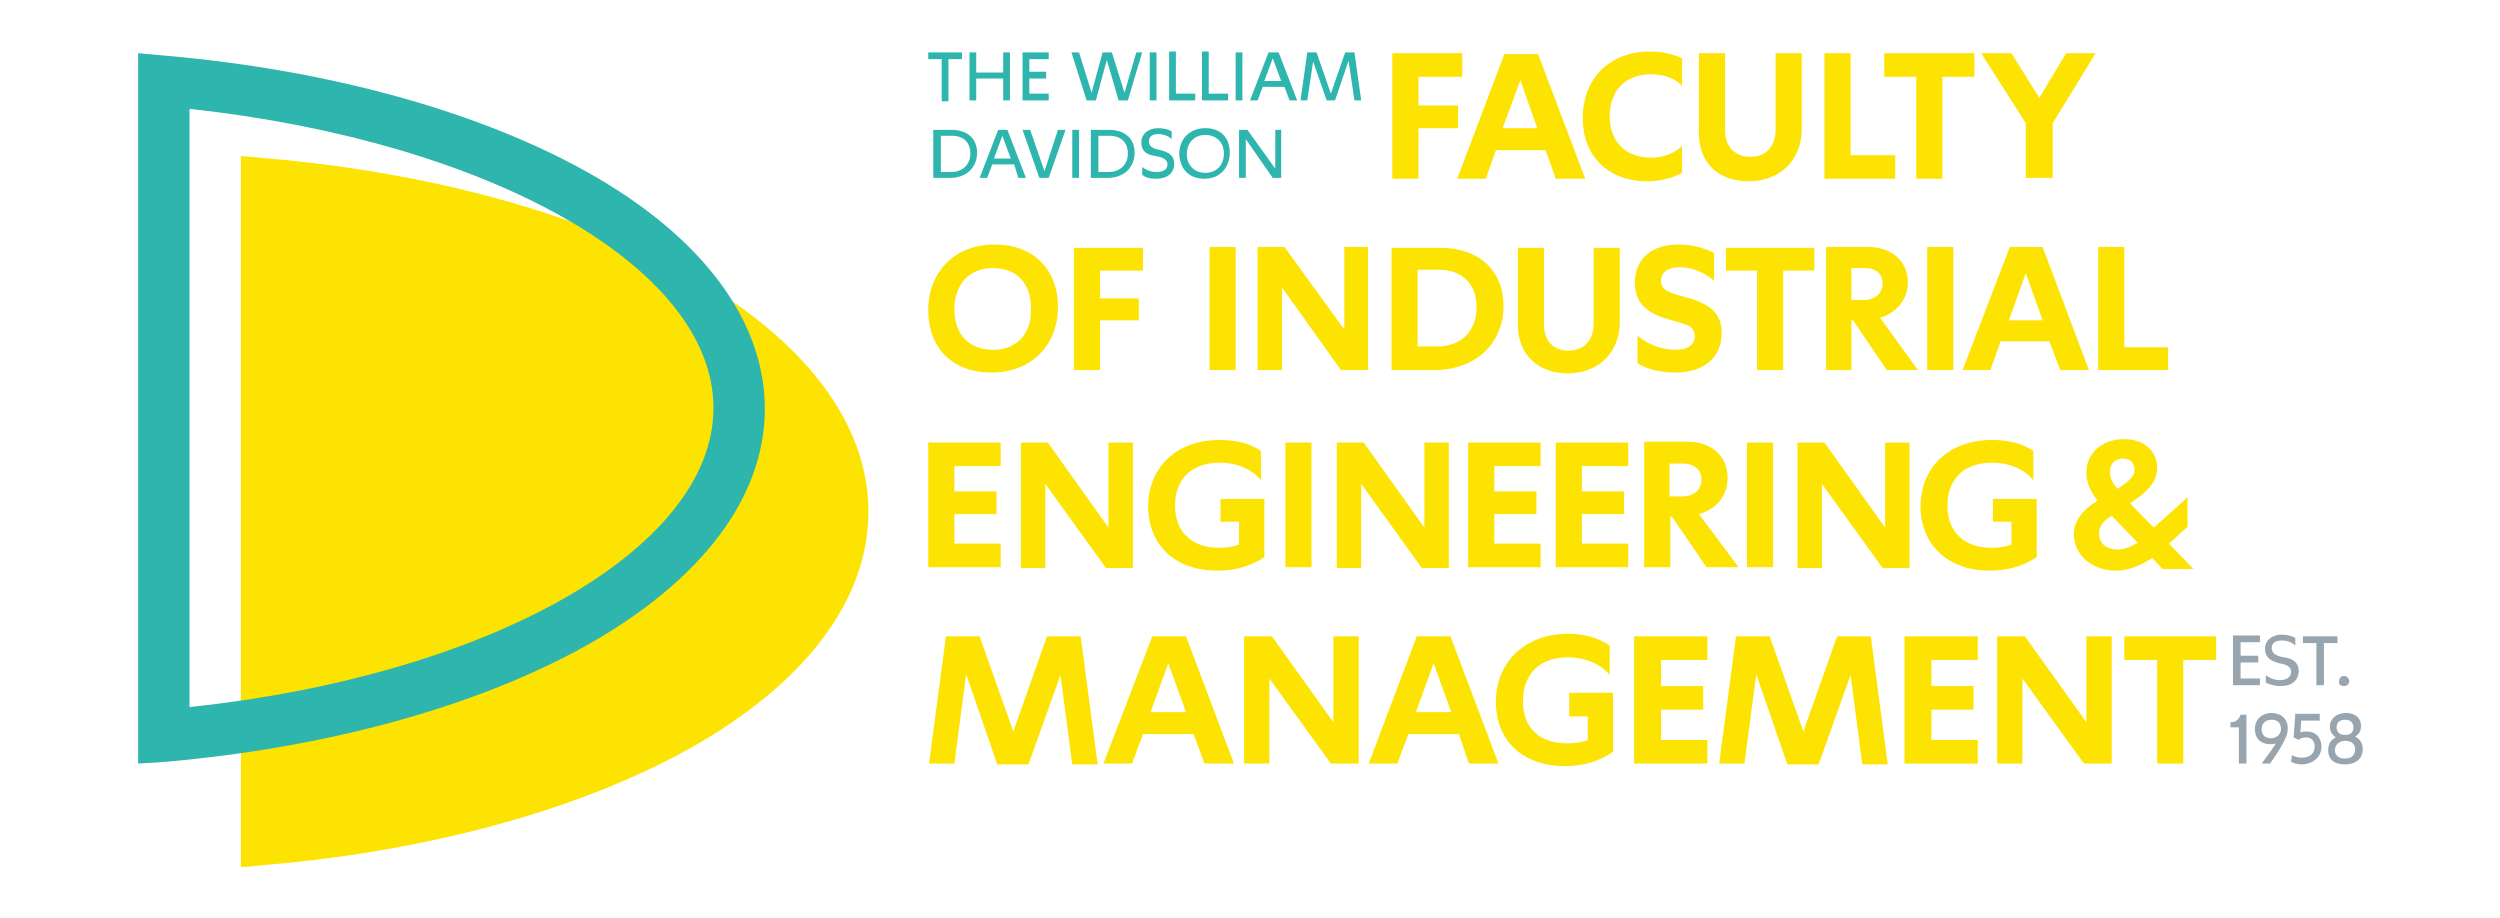 <?xml version="1.0" encoding="UTF-8"?>
<svg xmlns="http://www.w3.org/2000/svg" xmlns:xlink="http://www.w3.org/1999/xlink" width="207pt" height="76pt" viewBox="0 0 207 76" version="1.1">
<g id="surface1">
<path style=" stroke:none;fill-rule:nonzero;fill:rgb(98.824%,89.02%,0.392%);fill-opacity:1;" d="M 178.543 63.223 L 180.777 63.223 L 180.777 54.641 L 183.496 54.641 L 183.496 52.688 L 175.895 52.688 L 175.895 54.641 L 178.613 54.641 L 178.613 63.223 Z M 172.754 52.688 L 172.754 59.805 L 167.664 52.688 L 165.363 52.688 L 165.363 63.223 L 167.457 63.223 L 167.457 56.176 L 172.547 63.223 L 174.848 63.223 L 174.848 52.688 Z M 157.691 63.223 L 163.758 63.223 L 163.758 61.27 L 159.922 61.27 L 159.922 58.758 L 163.41 58.758 L 163.41 56.805 L 159.922 56.805 L 159.922 54.641 L 163.758 54.641 L 163.758 52.688 L 157.691 52.688 Z M 156.297 63.223 L 154.902 52.688 L 152.113 52.688 L 149.32 60.57 L 146.531 52.688 L 143.742 52.688 L 142.348 63.223 L 144.441 63.223 L 145.418 55.828 L 147.996 63.293 L 150.578 63.293 L 153.227 55.895 L 154.203 63.293 L 156.297 63.293 Z M 135.305 63.223 L 141.371 63.223 L 141.371 61.27 L 137.535 61.27 L 137.535 58.758 L 141.023 58.758 L 141.023 56.805 L 137.535 56.805 L 137.535 54.641 L 141.371 54.641 L 141.371 52.688 L 135.305 52.688 Z M 129.586 63.434 C 131.051 63.434 132.375 63.082 133.559 62.246 L 133.559 57.363 L 129.934 57.363 L 129.934 59.316 L 131.469 59.316 L 131.469 61.27 C 130.98 61.477 130.352 61.547 129.723 61.547 C 127.422 61.547 126.098 60.223 126.098 58.059 C 126.098 55.828 127.492 54.43 129.793 54.43 C 131.258 54.43 132.582 54.988 133.281 55.895 L 133.281 53.453 C 132.375 52.828 131.188 52.477 129.863 52.477 C 126.305 52.477 123.863 54.781 123.863 58.129 C 123.863 61.34 126.098 63.434 129.586 63.434 M 117.238 58.965 L 118.703 54.918 L 120.168 58.965 Z M 121.633 63.223 L 124.074 63.223 L 120.098 52.688 L 117.309 52.688 L 113.332 63.223 L 115.707 63.223 L 116.613 60.781 L 120.797 60.781 Z M 110.406 52.688 L 110.406 59.805 L 105.312 52.688 L 103.012 52.688 L 103.012 63.223 L 105.105 63.223 L 105.105 56.176 L 110.195 63.223 L 112.496 63.223 L 112.496 52.688 Z M 95.27 58.965 L 96.734 54.918 L 98.199 58.965 Z M 99.734 63.223 L 102.176 63.223 L 98.199 52.688 L 95.41 52.688 L 91.363 63.223 L 93.734 63.223 L 94.641 60.781 L 98.828 60.781 Z M 90.875 63.223 L 89.48 52.688 L 86.691 52.688 L 83.902 60.57 L 81.113 52.688 L 78.324 52.688 L 76.926 63.223 L 79.02 63.223 L 79.996 55.828 L 82.578 63.293 L 85.156 63.293 L 87.809 55.895 L 88.785 63.293 L 90.875 63.293 Z M 90.875 63.223 "/>
<path style=" stroke:none;fill-rule:nonzero;fill:rgb(98.824%,89.02%,0.392%);fill-opacity:1;" d="M 175.336 45.5 C 174.43 45.5 173.801 45.012 173.801 44.176 C 173.801 43.547 174.152 43.129 174.848 42.711 L 177.012 44.941 C 176.383 45.293 175.895 45.5 175.336 45.5 M 175.336 40.477 C 174.848 39.918 174.707 39.5 174.707 39.082 C 174.707 38.383 175.129 37.965 175.754 37.965 C 176.383 37.965 176.73 38.312 176.73 38.871 C 176.801 39.359 176.383 39.777 175.336 40.477 M 175.195 47.246 C 176.172 47.246 177.148 46.895 178.195 46.199 C 178.477 46.477 178.754 46.758 179.031 47.105 L 181.613 47.105 L 179.59 45.012 C 180.078 44.594 180.566 44.105 181.125 43.617 L 181.125 41.176 C 180.148 42.082 179.172 42.918 178.336 43.688 C 177.219 42.57 176.73 42.082 176.383 41.664 C 177.777 40.758 178.613 39.918 178.613 38.734 C 178.613 37.336 177.5 36.359 175.895 36.359 C 174.082 36.359 172.754 37.477 172.754 39.152 C 172.754 39.918 173.035 40.617 173.664 41.453 C 172.477 42.223 171.711 43.059 171.711 44.312 C 171.781 45.988 173.242 47.246 175.195 47.246 M 164.734 47.246 C 166.199 47.246 167.523 46.895 168.641 46.129 L 168.641 41.312 L 165.016 41.312 L 165.016 43.199 L 166.547 43.199 L 166.547 45.082 C 166.059 45.293 165.434 45.359 164.875 45.359 C 162.645 45.359 161.246 44.035 161.246 41.871 C 161.246 39.641 162.645 38.312 164.945 38.312 C 166.41 38.312 167.664 38.871 168.363 39.777 L 168.363 37.336 C 167.457 36.711 166.27 36.43 164.945 36.43 C 161.387 36.43 159.016 38.664 159.016 42.012 C 159.086 45.152 161.316 47.246 164.734 47.246 M 156.086 36.641 L 156.086 43.688 L 151.066 36.641 L 148.832 36.641 L 148.832 47.035 L 150.855 47.035 L 150.855 40.059 L 155.879 47.035 L 158.109 47.035 L 158.109 36.641 Z M 144.648 46.965 L 146.812 46.965 L 146.812 36.641 L 144.648 36.641 Z M 138.234 41.105 L 138.234 38.383 L 139.348 38.383 C 140.254 38.383 140.883 38.871 140.883 39.711 C 140.883 40.547 140.254 41.105 139.277 41.105 Z M 140.672 42.57 C 142.137 42.152 143.043 41.035 143.043 39.57 C 143.043 37.754 141.719 36.57 139.695 36.57 L 136.141 36.57 L 136.141 46.965 L 138.301 46.965 L 138.301 42.781 L 138.441 42.781 L 141.301 46.965 L 143.953 46.965 Z M 128.816 46.965 L 134.816 46.965 L 134.816 45.012 L 130.98 45.012 L 130.98 42.57 L 134.465 42.57 L 134.465 40.688 L 130.98 40.688 L 130.98 38.594 L 134.816 38.594 L 134.816 36.641 L 128.816 36.641 Z M 121.562 46.965 L 127.562 46.965 L 127.562 45.012 L 123.727 45.012 L 123.727 42.57 L 127.215 42.57 L 127.215 40.688 L 123.727 40.688 L 123.727 38.594 L 127.562 38.594 L 127.562 36.641 L 121.562 36.641 Z M 117.938 36.641 L 117.938 43.688 L 112.914 36.641 L 110.684 36.641 L 110.684 47.035 L 112.707 47.035 L 112.707 40.059 L 117.727 47.035 L 119.961 47.035 L 119.961 36.641 Z M 106.43 46.965 L 108.59 46.965 L 108.59 36.641 L 106.43 36.641 Z M 100.781 47.246 C 102.246 47.246 103.57 46.895 104.688 46.129 L 104.688 41.312 L 101.059 41.312 L 101.059 43.199 L 102.594 43.199 L 102.594 45.082 C 102.105 45.293 101.477 45.359 100.918 45.359 C 98.688 45.359 97.293 44.035 97.293 41.871 C 97.293 39.641 98.688 38.312 100.988 38.312 C 102.453 38.312 103.711 38.871 104.406 39.777 L 104.406 37.336 C 103.5 36.711 102.312 36.43 100.988 36.43 C 97.434 36.43 95.062 38.664 95.062 42.012 C 95.129 45.152 97.293 47.246 100.781 47.246 M 91.781 36.641 L 91.781 43.688 L 86.762 36.641 L 84.531 36.641 L 84.531 47.035 L 86.551 47.035 L 86.551 40.059 L 91.574 47.035 L 93.805 47.035 L 93.805 36.641 Z M 76.859 46.965 L 82.855 46.965 L 82.855 45.012 L 79.02 45.012 L 79.02 42.57 L 82.508 42.57 L 82.508 40.688 L 79.02 40.688 L 79.02 38.594 L 82.855 38.594 L 82.855 36.641 L 76.859 36.641 Z M 76.859 46.965 "/>
<path style=" stroke:none;fill-rule:nonzero;fill:rgb(98.824%,89.02%,0.392%);fill-opacity:1;" d="M 173.801 30.641 L 179.52 30.641 L 179.52 28.754 L 175.895 28.754 L 175.895 20.453 L 173.73 20.453 L 173.73 30.641 Z M 166.34 26.523 L 167.734 22.617 L 169.129 26.523 Z M 170.594 30.641 L 172.965 30.641 L 169.129 20.453 L 166.41 20.453 L 162.504 30.641 L 164.805 30.641 L 165.641 28.266 L 169.688 28.266 Z M 159.574 30.641 L 161.734 30.641 L 161.734 20.453 L 159.574 20.453 Z M 153.297 24.848 L 153.297 22.195 L 154.414 22.195 C 155.32 22.195 155.879 22.684 155.879 23.453 C 155.879 24.289 155.25 24.848 154.273 24.848 Z M 155.668 26.312 C 157.062 25.895 157.969 24.777 157.969 23.383 C 157.969 21.637 156.645 20.453 154.691 20.453 L 151.203 20.453 L 151.203 30.641 L 153.297 30.641 L 153.297 26.523 L 153.438 26.523 L 156.227 30.641 L 158.809 30.641 Z M 145.484 30.641 L 147.648 30.641 L 147.648 22.406 L 150.227 22.406 L 150.227 20.523 L 142.906 20.523 L 142.906 22.406 L 145.484 22.406 Z M 138.719 30.848 C 141.094 30.848 142.555 29.594 142.555 27.57 C 142.555 26.105 141.789 25.266 139.906 24.707 C 138.582 24.289 137.535 24.219 137.535 23.242 C 137.535 22.547 138.094 22.125 139.07 22.125 C 140.117 22.125 141.094 22.547 141.93 23.242 L 141.93 20.941 C 141.094 20.523 140.047 20.242 139 20.242 C 136.77 20.242 135.371 21.43 135.371 23.383 C 135.371 24.918 136.141 25.824 137.953 26.383 C 139.207 26.801 140.324 26.801 140.324 27.848 C 140.324 28.547 139.766 28.965 138.719 28.965 C 137.676 28.965 136.418 28.547 135.582 27.777 L 135.582 30.082 C 136.488 30.641 137.676 30.848 138.719 30.848 M 129.793 30.918 C 132.375 30.918 134.117 29.176 134.117 26.66 L 134.117 20.523 L 131.957 20.523 L 131.957 26.801 C 131.957 28.129 131.188 29.035 129.863 29.035 C 128.609 29.035 127.84 28.195 127.84 26.871 L 127.84 20.523 L 125.68 20.523 L 125.68 26.941 C 125.68 29.312 127.352 30.918 129.793 30.918 M 117.379 28.754 L 117.379 22.336 L 119.121 22.336 C 121.074 22.336 122.262 23.523 122.262 25.406 C 122.262 27.43 121.004 28.684 118.984 28.684 L 117.379 28.684 Z M 115.219 30.641 L 118.773 30.641 C 122.121 30.641 124.492 28.477 124.492 25.336 C 124.492 22.406 122.469 20.523 119.262 20.523 L 115.219 20.523 Z M 111.312 20.453 L 111.312 27.289 L 106.359 20.453 L 104.129 20.453 L 104.129 30.641 L 106.148 30.641 L 106.148 23.801 L 111.031 30.641 L 113.266 30.641 L 113.266 20.453 Z M 100.152 30.641 L 102.312 30.641 L 102.312 20.453 L 100.152 20.453 Z M 88.922 30.641 L 91.086 30.641 L 91.086 26.523 L 94.293 26.523 L 94.293 24.707 L 91.086 24.707 L 91.086 22.406 L 94.641 22.406 L 94.641 20.523 L 88.922 20.523 Z M 82.227 28.965 C 80.273 28.965 79.02 27.707 79.02 25.617 C 79.02 23.523 80.273 22.195 82.227 22.195 C 84.18 22.195 85.367 23.453 85.367 25.547 C 85.438 27.641 84.18 28.965 82.227 28.965 M 82.09 30.848 C 85.367 30.848 87.598 28.617 87.598 25.406 C 87.598 22.266 85.508 20.242 82.367 20.242 C 79.09 20.242 76.859 22.477 76.859 25.684 C 76.859 28.824 78.879 30.848 82.09 30.848 "/>
<path style=" stroke:none;fill-rule:nonzero;fill:rgb(98.824%,89.02%,0.392%);fill-opacity:1;" d="M 171.082 4.406 L 168.852 8.102 L 166.547 4.406 L 164.039 4.406 L 167.734 10.195 L 167.734 14.73 L 169.965 14.73 L 169.965 10.195 L 173.523 4.406 Z M 158.668 14.801 L 160.828 14.801 L 160.828 6.359 L 163.48 6.359 L 163.48 4.406 L 156.016 4.406 L 156.016 6.359 L 158.668 6.359 Z M 151.066 14.801 L 156.926 14.801 L 156.926 12.848 L 153.227 12.848 L 153.227 4.406 L 151.066 4.406 Z M 144.789 15.012 C 147.367 15.012 149.184 13.266 149.184 10.684 L 149.184 4.406 L 147.02 4.406 L 147.02 10.754 C 147.02 12.148 146.184 12.988 144.93 12.988 C 143.672 12.988 142.836 12.148 142.836 10.824 L 142.836 4.406 L 140.672 4.406 L 140.672 10.895 C 140.605 13.406 142.207 15.012 144.789 15.012 M 136.418 15.012 C 137.465 15.012 138.512 14.73 139.277 14.312 L 139.277 12.078 C 138.652 12.707 137.746 13.055 136.699 13.055 C 134.605 13.055 133.281 11.73 133.281 9.637 C 133.281 7.477 134.605 6.148 136.699 6.148 C 137.812 6.148 138.719 6.5 139.277 7.125 L 139.277 4.824 C 138.512 4.477 137.676 4.266 136.629 4.266 C 133.281 4.266 131.051 6.5 131.051 9.777 C 131.051 12.918 133.141 15.012 136.418 15.012 M 124.422 10.613 L 125.887 6.637 L 127.281 10.613 Z M 128.816 14.801 L 131.258 14.801 L 127.352 4.477 L 124.562 4.477 L 120.656 14.801 L 123.027 14.801 L 123.863 12.43 L 127.98 12.43 Z M 115.285 14.801 L 117.449 14.801 L 117.449 10.613 L 120.727 10.613 L 120.727 8.73 L 117.449 8.73 L 117.449 6.359 L 121.074 6.359 L 121.074 4.406 L 115.285 4.406 Z M 115.285 14.801 "/>
<path style=" stroke:none;fill-rule:nonzero;fill:rgb(18.039%,70.98%,67.843%);fill-opacity:1;" d="M 105.594 10.754 L 105.594 13.965 L 103.289 10.754 L 102.594 10.754 L 102.594 14.73 L 103.152 14.73 L 103.152 11.523 L 105.383 14.73 L 106.082 14.73 L 106.082 10.754 Z M 99.805 14.312 C 98.898 14.312 98.27 13.684 98.27 12.777 C 98.27 11.801 98.898 11.172 99.805 11.172 C 100.711 11.172 101.34 11.801 101.34 12.707 C 101.34 13.684 100.711 14.312 99.805 14.312 M 99.734 14.801 C 100.988 14.801 101.824 13.895 101.824 12.637 C 101.824 11.383 101.059 10.613 99.805 10.613 C 98.547 10.613 97.641 11.453 97.641 12.777 C 97.711 14.035 98.477 14.801 99.734 14.801 M 95.758 14.801 C 96.664 14.801 97.223 14.312 97.223 13.547 C 97.223 12.777 96.594 12.566 96.105 12.43 C 95.688 12.359 95.129 12.219 95.129 11.73 C 95.129 11.312 95.41 11.102 95.898 11.102 C 96.316 11.102 96.734 11.242 97.016 11.523 L 97.016 10.895 C 96.734 10.684 96.246 10.613 95.898 10.613 C 95.062 10.613 94.504 11.102 94.504 11.801 C 94.504 12.637 95.129 12.848 95.688 12.918 C 96.105 12.988 96.664 13.125 96.664 13.613 C 96.664 14.035 96.316 14.242 95.758 14.242 C 95.34 14.242 94.922 14.102 94.574 13.824 L 94.574 14.453 C 94.852 14.73 95.27 14.801 95.758 14.801 M 90.945 14.172 L 90.945 11.242 L 91.852 11.242 C 92.828 11.242 93.387 11.801 93.387 12.707 C 93.387 13.613 92.758 14.242 91.781 14.242 L 90.945 14.242 Z M 90.387 14.73 L 91.715 14.73 C 93.039 14.73 93.945 13.895 93.945 12.637 C 93.945 11.453 93.109 10.754 91.852 10.754 L 90.32 10.754 L 90.32 14.73 Z M 88.785 14.73 L 89.344 14.73 L 89.344 10.754 L 88.785 10.754 Z M 87.598 10.754 L 86.484 14.172 L 85.297 10.754 L 84.668 10.754 L 86.062 14.73 L 86.832 14.73 L 88.227 10.754 Z M 82.297 13.125 L 82.996 11.242 L 83.691 13.125 Z M 84.32 14.73 L 84.949 14.73 L 83.414 10.754 L 82.648 10.754 L 81.113 14.73 L 81.738 14.73 L 82.16 13.613 L 83.973 13.613 Z M 77.902 14.172 L 77.902 11.242 L 78.812 11.242 C 79.785 11.242 80.344 11.801 80.344 12.707 C 80.344 13.613 79.719 14.242 78.742 14.242 L 77.902 14.242 Z M 77.348 14.73 L 78.672 14.73 C 79.996 14.73 80.902 13.895 80.902 12.637 C 80.902 11.453 80.066 10.754 78.812 10.754 L 77.277 10.754 L 77.277 14.73 Z M 77.348 14.73 "/>
<path style=" stroke:none;fill-rule:nonzero;fill:rgb(18.039%,70.98%,67.843%);fill-opacity:1;" d="M 105.383 4.824 L 106.082 6.707 L 104.688 6.707 Z M 105.035 4.336 L 103.5 8.312 L 104.129 8.312 L 104.547 7.195 L 106.359 7.195 L 106.777 8.312 L 107.406 8.312 L 105.871 4.336 Z M 76.859 4.336 L 76.859 4.895 L 77.973 4.895 L 77.973 8.383 L 78.531 8.383 L 78.531 4.895 L 79.648 4.895 L 79.648 4.336 Z M 83.066 4.336 L 83.066 6.008 L 80.832 6.008 L 80.832 4.336 L 80.273 4.336 L 80.273 8.312 L 80.832 8.312 L 80.832 6.5 L 83.066 6.5 L 83.066 8.312 L 83.621 8.312 L 83.621 4.336 Z M 84.668 4.336 L 84.668 8.312 L 86.832 8.312 L 86.832 7.754 L 85.227 7.754 L 85.227 6.5 L 86.621 6.5 L 86.621 5.941 L 85.227 5.941 L 85.227 4.895 L 86.832 4.895 L 86.832 4.336 Z M 94.086 4.336 L 93.109 7.684 L 92.062 4.336 L 91.293 4.336 L 90.387 7.684 L 89.344 4.336 L 88.715 4.336 L 89.969 8.312 L 90.738 8.312 L 91.645 4.965 L 92.621 8.312 L 93.387 8.312 L 94.574 4.336 Z M 95.199 8.312 L 95.758 8.312 L 95.758 4.336 L 95.199 4.336 Z M 96.805 4.336 L 96.805 8.312 L 98.965 8.312 L 98.965 7.754 L 97.363 7.754 L 97.363 4.266 L 96.805 4.266 Z M 99.523 4.336 L 99.523 8.312 L 101.688 8.312 L 101.688 7.754 L 100.082 7.754 L 100.082 4.266 L 99.523 4.266 Z M 102.312 8.312 L 102.871 8.312 L 102.871 4.336 L 102.312 4.336 Z M 111.383 4.336 L 110.195 7.754 L 109.012 4.336 L 108.242 4.336 L 107.684 8.312 L 108.242 8.312 L 108.73 5.102 L 109.848 8.312 L 110.543 8.312 L 111.66 5.031 L 112.148 8.312 L 112.707 8.312 L 112.148 4.336 Z M 111.383 4.336 "/>
<path style=" stroke:none;fill-rule:nonzero;fill:rgb(59.608%,64.314%,68.235%);fill-opacity:1;" d="M 194.168 62.805 C 193.609 62.805 193.332 62.523 193.332 62.105 C 193.332 61.688 193.68 61.34 194.168 61.34 C 194.727 61.34 195.004 61.617 195.004 62.035 C 195.004 62.523 194.727 62.805 194.168 62.805 M 194.168 60.852 C 193.75 60.852 193.469 60.641 193.469 60.223 C 193.469 59.805 193.75 59.594 194.168 59.594 C 194.586 59.594 194.863 59.805 194.863 60.223 C 194.863 60.641 194.656 60.852 194.168 60.852 M 194.168 63.293 C 195.074 63.293 195.633 62.805 195.633 62.035 C 195.633 61.547 195.422 61.199 195.004 60.988 C 195.352 60.781 195.492 60.5 195.492 60.082 C 195.492 59.453 195.004 59.035 194.238 59.035 C 193.469 59.035 192.91 59.523 192.91 60.152 C 192.91 60.57 193.121 60.852 193.398 61.059 C 192.98 61.27 192.773 61.617 192.773 62.105 C 192.773 62.875 193.262 63.293 194.168 63.293 M 190.539 63.293 C 191.516 63.293 192.215 62.664 192.215 61.828 C 192.215 61.059 191.727 60.57 191.027 60.57 C 190.82 60.57 190.68 60.57 190.469 60.641 L 190.539 59.664 L 192.074 59.664 L 192.074 59.105 L 190.051 59.105 L 189.914 61.059 L 190.332 61.27 C 190.469 61.129 190.68 61.059 190.957 61.059 C 191.379 61.059 191.656 61.34 191.656 61.828 C 191.656 62.387 191.238 62.734 190.609 62.734 C 190.332 62.734 189.984 62.664 189.773 62.523 L 189.703 63.082 C 189.984 63.223 190.262 63.293 190.539 63.293 M 188.031 61.129 C 187.543 61.129 187.262 60.852 187.262 60.363 C 187.262 59.875 187.609 59.594 188.098 59.594 C 188.586 59.594 188.867 59.875 188.867 60.363 C 188.867 60.781 188.52 61.129 188.031 61.129 M 187.262 63.223 L 187.961 63.223 C 188.309 62.734 188.586 62.316 188.797 61.965 C 189.285 61.129 189.426 60.711 189.426 60.293 C 189.426 59.523 188.867 59.035 188.098 59.035 C 187.262 59.035 186.703 59.594 186.703 60.363 C 186.703 61.129 187.191 61.617 187.961 61.617 C 188.098 61.617 188.309 61.617 188.449 61.547 C 188.098 62.105 187.68 62.664 187.262 63.223 M 185.379 63.223 L 186.008 63.223 L 186.008 59.176 L 185.52 59.176 C 185.379 59.594 185.102 59.805 184.684 59.805 L 184.684 60.223 L 185.379 60.223 Z M 185.379 63.223 "/>
<path style=" stroke:none;fill-rule:nonzero;fill:rgb(59.608%,64.314%,68.235%);fill-opacity:1;" d="M 194.098 56.805 C 194.375 56.805 194.516 56.594 194.516 56.387 C 194.516 56.176 194.305 55.965 194.098 55.965 C 193.82 55.965 193.68 56.176 193.68 56.387 C 193.609 56.664 193.82 56.805 194.098 56.805 M 191.867 56.734 L 192.422 56.734 L 192.422 53.246 L 193.539 53.246 L 193.539 52.688 L 190.68 52.688 L 190.68 53.246 L 191.797 53.246 L 191.797 56.734 Z M 188.867 56.805 C 189.773 56.805 190.332 56.316 190.332 55.547 C 190.332 54.781 189.703 54.5 189.145 54.43 C 188.727 54.363 188.098 54.223 188.098 53.664 C 188.098 53.246 188.379 53.035 188.938 53.035 C 189.355 53.035 189.773 53.176 190.051 53.453 L 190.051 52.828 C 189.703 52.617 189.285 52.547 188.938 52.547 C 188.098 52.547 187.543 53.035 187.543 53.734 C 187.543 54.57 188.238 54.781 188.727 54.918 C 189.145 54.988 189.703 55.129 189.703 55.617 C 189.703 56.035 189.355 56.316 188.797 56.316 C 188.379 56.316 187.961 56.176 187.609 55.895 L 187.609 56.523 C 188.031 56.734 188.449 56.805 188.867 56.805 M 184.891 56.734 L 187.121 56.734 L 187.121 56.176 L 185.52 56.176 L 185.52 54.852 L 186.984 54.852 L 186.984 54.293 L 185.52 54.293 L 185.52 53.176 L 187.121 53.176 L 187.121 52.617 L 184.891 52.617 Z M 184.891 56.734 "/>
<path style=" stroke:none;fill-rule:nonzero;fill:rgb(98.824%,89.02%,0.392%);fill-opacity:1;" d="M 19.945 71.805 L 19.945 12.918 L 22.25 13.125 C 35.777 14.312 48.125 17.73 57.121 22.754 C 66.605 28.129 71.906 35.035 71.906 42.359 C 71.906 49.688 66.676 56.594 57.121 61.965 C 48.125 66.988 35.777 70.41 22.25 71.594 Z M 19.945 71.805 "/>
<path style=" stroke:none;fill-rule:nonzero;fill:rgb(18.039%,70.98%,67.843%);fill-opacity:1;" d="M 15.691 58.547 C 40.59 55.895 59.074 45.43 59.074 33.777 C 59.074 22.125 40.59 11.73 15.691 9.012 M 11.438 63.223 L 11.438 4.406 L 13.738 4.613 C 27.27 5.801 39.613 9.219 48.613 14.242 C 58.098 19.547 63.328 26.523 63.328 33.848 C 63.328 41.176 58.098 48.082 48.543 53.453 C 39.543 58.477 27.199 61.898 13.668 63.082 Z M 11.438 63.223 "/>
</g>
</svg>
